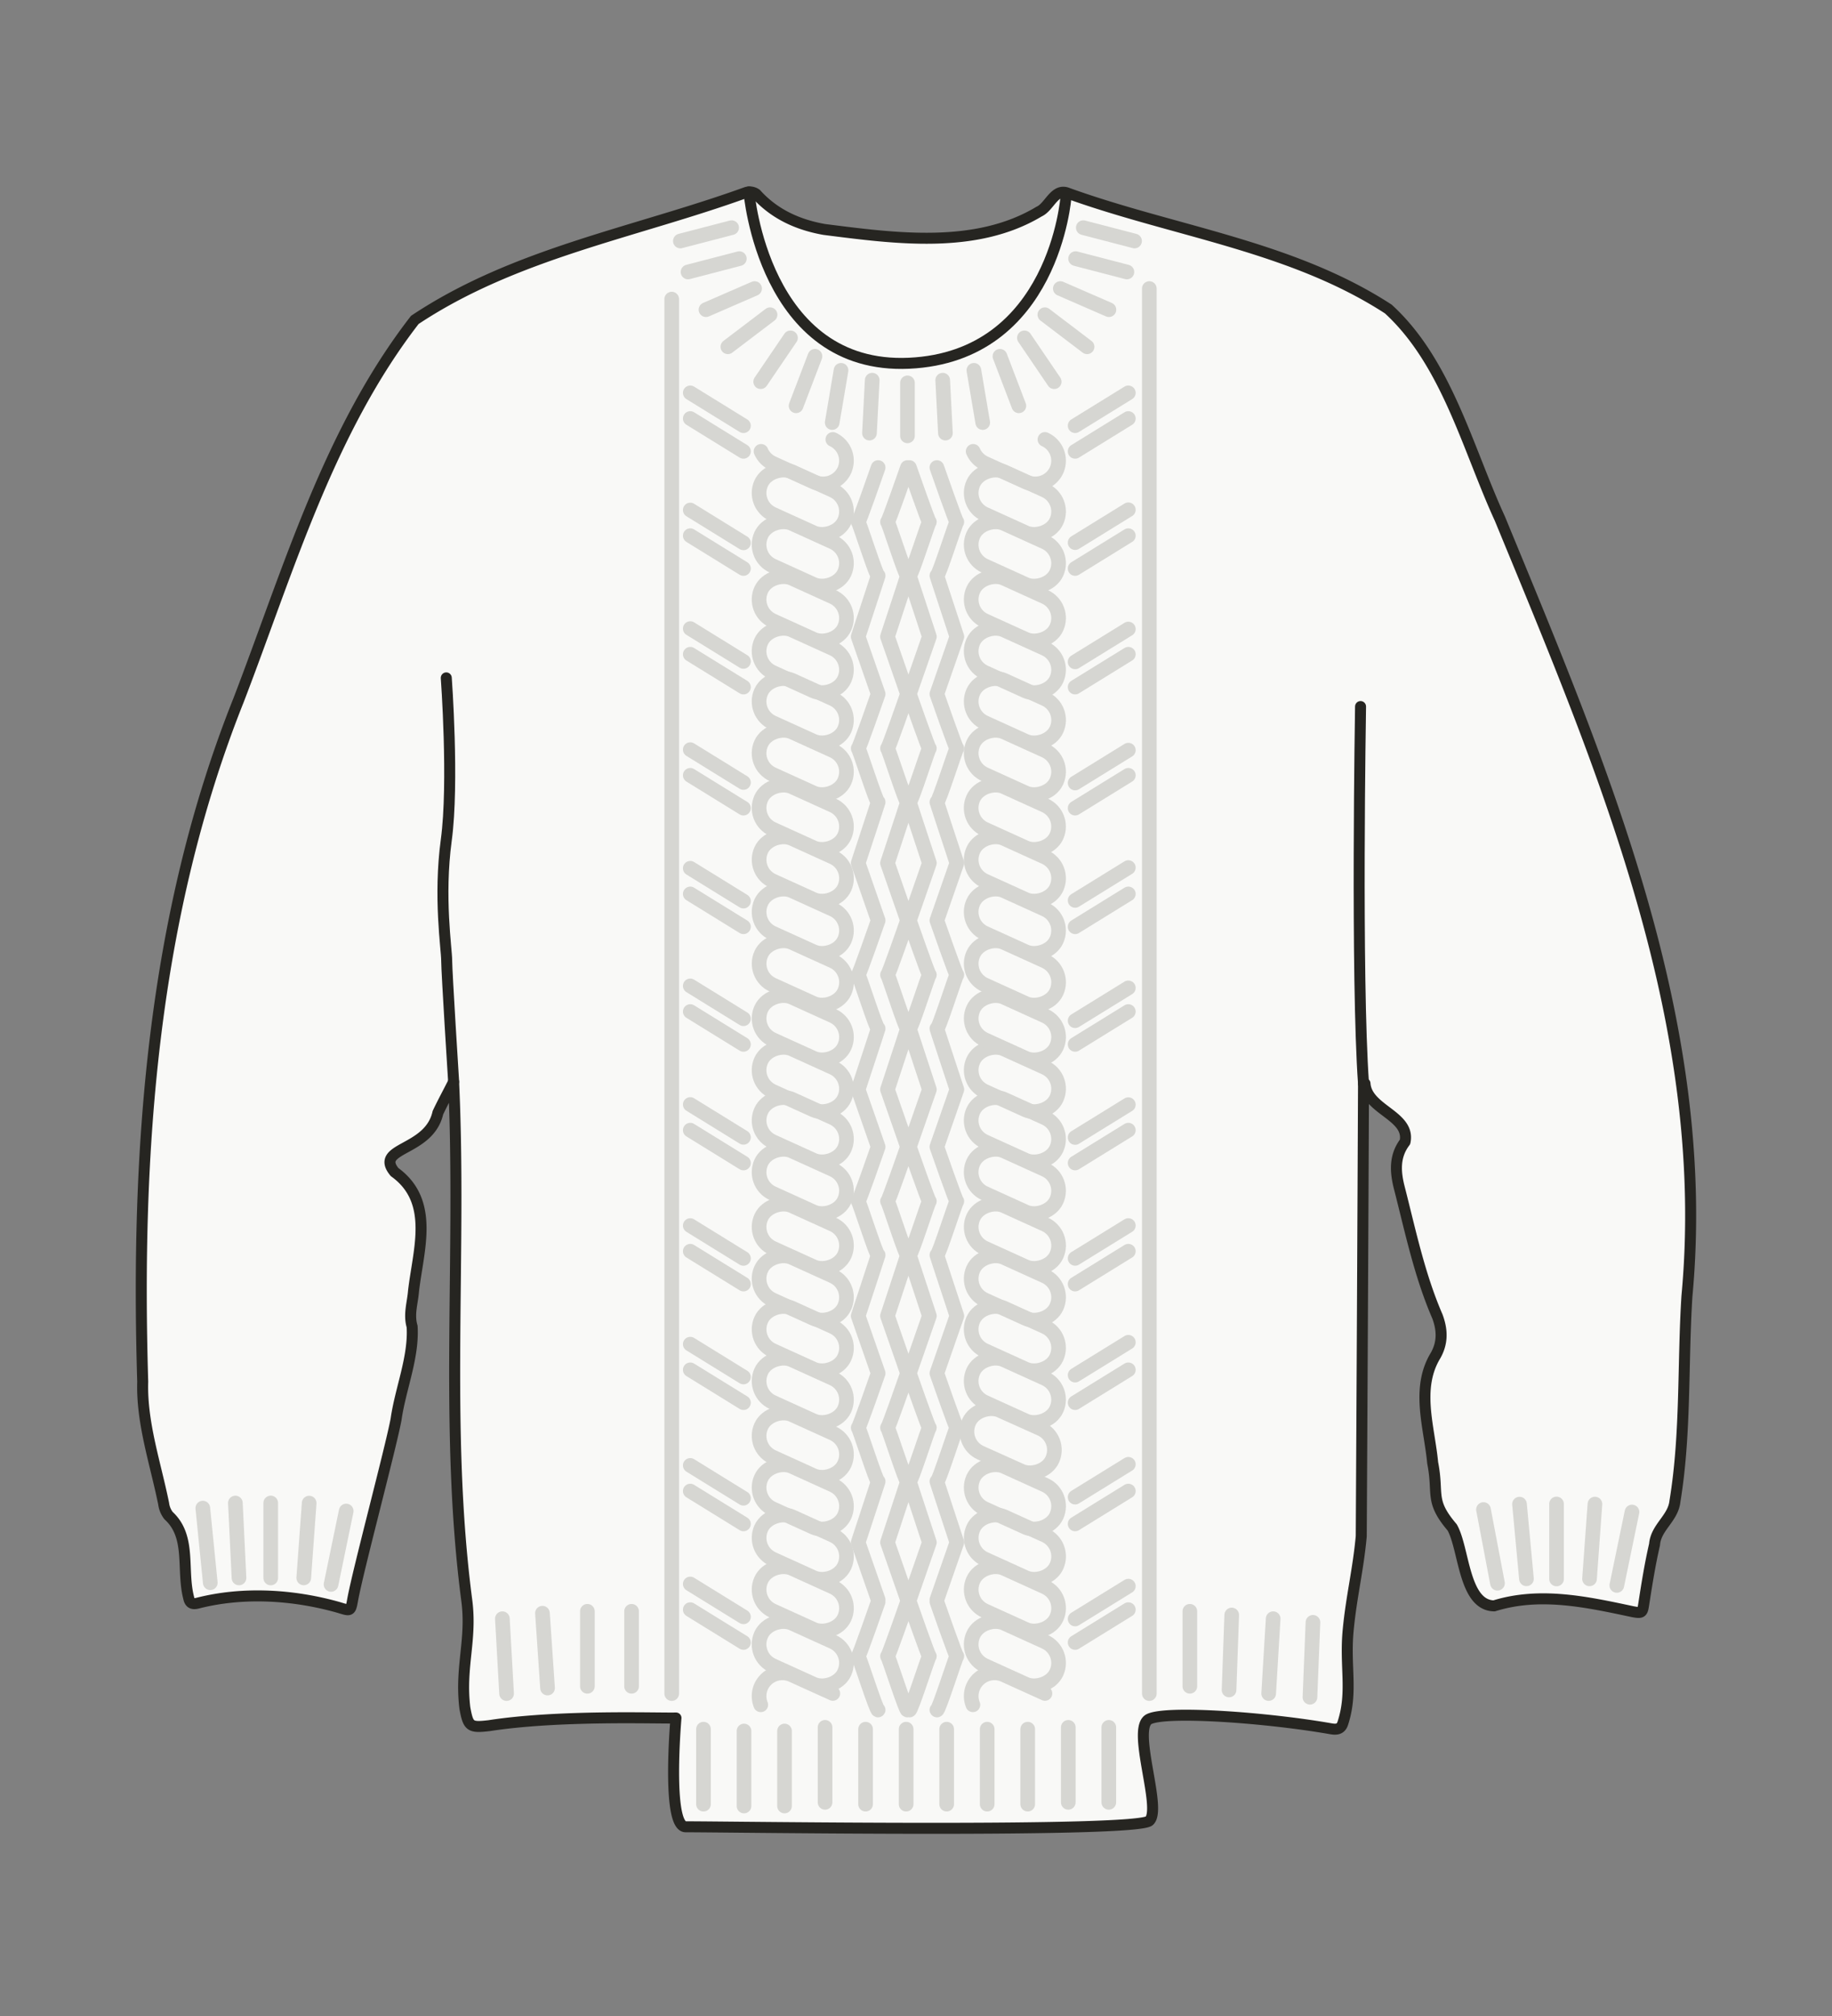 <svg xmlns="http://www.w3.org/2000/svg" width="500" height="550" viewBox="0 0 500 550"><rect x="0" y="0" width="500" height="550" fill="#808080" stroke="none"/><path d="M372.14 295.65q-.27 61.74-.62 123.46c-.81 9-2.68 16.41-3.55 25.45-1 10.07 1.34 17-1.5 25.63-.59 1.77-2 1.67-3.35 1.43-17.11-3-44.4-5-49.44-2.65s3.57 24.48 0 27.78-114.15 1.62-126.54 1.63c-5.26 0-2.65-29.68-2.65-29.68-5.25.13-31.85-.87-51 2.09-5.23.6-5.68.28-6.62-4.82-1.35-11.26 1.94-18.53.53-29.31-6.15-46.82-1.39-94.38-3.6-141.53-1.42 2.82-2.94 5.6-4.29 8.45-2.37 10.68-17.5 9.31-11.81 16.19 11.11 8 6.41 21.38 5.15 32.56-.25 3.15-1.35 6.27-.37 9.58.51 8.43-3.19 16.94-4.38 25.31-1.5 8-10.42 41.27-11.86 49.29-.57 3.17-.61 3-3.74 2.05-12.38-3.52-26.09-4.38-38.6-1.18-1.39.34-2.11 0-2.41-1.47-2-7.76.82-16.67-5.49-22.43a6.66 6.66 0 01-1.33-3.22c-2.23-11-6.07-22.12-5.72-33.31-1.91-63 2.6-126.93 26.19-186 13.61-35.43 24.56-73.32 48.07-103.67 27.32-18.2 60-23.76 90.46-34.78a3.13 3.13 0 012.72.43c5 5.55 11.46 8.41 18.56 9.67 19.19 2.42 41.29 5.55 58.65-4.88 2.85-1.27 4.2-6.53 7.87-5 29.12 10.5 61 14.41 87.44 31.59 15.94 14.59 21.63 38 30.45 57.2 27.81 67.49 58 137.4 51.05 212.08-1.19 18.66-.23 37.45-3.28 56-.49 4.66-5.21 7.09-5.56 11.78-1.22 5.28-2.08 10.65-2.91 16-.4 2.6-.41 2.82-3.08 2.32-12.48-2.65-25.26-5.48-37.8-1.58-8.34-.14-8.13-15.55-11.44-21.4-6.28-7.37-3.61-9-5.33-17.63-.9-9.7-4.68-20.27.79-29.27 2-3.53 1.86-7 .51-10.65-4.9-11.29-7.4-23.42-10.45-35.3-1.07-4.3-1.31-8.49 1.61-12.33 1.51-7.24-10.43-8.68-10.93-15.93z" fill="#f9f9f7" stroke="#262521" stroke-linecap="round" stroke-linejoin="round" stroke-width="3"/><path d="M121.8 184.94s2.11 28.62 0 44.25.11 29.69.11 32.87 1.9 33.07 1.9 33.07M371.33 192.76s-1.25 73.85.81 102.89" fill="none" stroke="#262521" stroke-linecap="round" stroke-linejoin="round" stroke-width="3"/><path fill="none" stroke="#d6d6d2" stroke-linecap="round" stroke-linejoin="round" stroke-width="4" d="M73.89 410.04v20.46M64.24 410.05l.99 20.44M84.38 410.07l-1.48 20.41M94.49 412.23l-4.14 20.03M55.35 411.44l2.04 20.36M424.82 410.31v20.46M414.71 410.35l1.9 20.38M435.3 410.34l-1.48 20.4M445.41 412.5l-4.14 20.03M404.88 411.83l3.82 20.11M247.31 471.75v20.46M258.37 471.75v20.46M269.43 471.75v20.46M280.49 471.75v20.46M291.56 471.25v20.46M302.62 471.25v20.46M324.74 439.59v20.46M172.37 439.59v20.46M192 471.75v20.46M203.06 472.25v20.46M137.11 441.61l1.15 20.43M148.05 440.11l1.39 20.42M160.31 439.59v20.46M214.12 472.25v20.46M225.18 471.25v20.46M236.24 471.75v20.46M336.17 440.6l-.73 20.45M347.48 441.61l-1.23 20.42M358.34 442.6l-.82 20.44M293.56 70.56l14 3.64M295.66 62.11l13.99 3.64M247.67 104.45v14.46M257.29 103.72l.74 14.44M265.8 101.03l2.41 14.25M272.91 97.2l5.16 13.51M279.59 92.17l8.13 11.96M285.17 85.86l11.52 8.75M289.39 78.72l13.26 5.77M201.78 70.56l-14 3.64M199.68 62.11l-13.99 3.64M238.05 103.72l-.75 14.44M229.54 101.03l-2.41 14.25M222.43 97.2l-5.16 13.51M215.74 92.17l-8.13 11.96M210.17 85.86l-11.52 8.75M205.95 78.72l-13.27 5.77"/><path d="M204.41 52.37s4 48.55 43.68 46.73 42.84-45.41 42.84-45.41" fill="none" stroke="#262521" stroke-linecap="round" stroke-linejoin="round" stroke-width="3"/><path fill="none" stroke="#d6d6d2" stroke-linecap="round" stroke-linejoin="round" stroke-width="4" d="M183.33 81.6v380.44M313.68 78.72v383.32M247.67 127.55s-5.45 15.64-5.45 14.85 5.16 15.45 5.45 14.65-5.45 16.64-5.45 16.64l5.45 15.64M248.2 127.55s5.45 15.64 5.45 14.85-5.16 15.45-5.45 14.65 5.45 16.64 5.45 16.64l-5.45 15.64M247.67 189.33s-5.45 15.64-5.45 14.85 5.16 15.44 5.45 14.65-5.45 16.63-5.45 16.63l5.45 15.65M248.2 189.33s5.45 15.64 5.45 14.85-5.16 15.44-5.45 14.65 5.45 16.63 5.45 16.63l-5.45 15.65M247.67 251.11s-5.45 15.64-5.45 14.85 5.16 15.44 5.45 14.65-5.45 16.63-5.45 16.63l5.45 15.64M248.2 251.11s5.45 15.64 5.45 14.85-5.16 15.44-5.45 14.65 5.45 16.63 5.45 16.63l-5.45 15.64M247.67 312.88s-5.45 15.65-5.45 14.85 5.16 15.45 5.45 14.66-5.45 16.61-5.45 16.61l5.45 15.64M248.2 312.88s5.45 15.65 5.45 14.85-5.16 15.45-5.45 14.66 5.45 16.61 5.45 16.61l-5.45 15.64M247.67 374.66s-5.45 15.64-5.45 14.85 5.16 15.45 5.45 14.65-5.45 16.64-5.45 16.64l5.45 15.64M248.2 374.66s5.45 15.64 5.45 14.85-5.16 15.45-5.45 14.65 5.45 16.64 5.45 16.64l-5.45 15.64M247.67 437s-5.45 15.64-5.45 14.85 5.16 15.45 5.45 14.65M239.67 127.55s-5.45 15.64-5.45 14.85 5.16 15.45 5.45 14.65-5.45 16.64-5.45 16.64l5.45 15.64M239.67 189.33s-5.45 15.64-5.45 14.85 5.16 15.44 5.45 14.65-5.45 16.63-5.45 16.63l5.45 15.65M239.67 251.11s-5.45 15.64-5.45 14.85 5.16 15.44 5.45 14.65-5.45 16.63-5.45 16.63l5.45 15.64M239.67 312.88s-5.45 15.65-5.45 14.85 5.16 15.45 5.45 14.66-5.45 16.61-5.45 16.61l5.45 15.64M239.67 374.66s-5.45 15.64-5.45 14.85 5.16 15.45 5.45 14.65-5.45 16.64-5.45 16.64l5.45 15.64M239.67 437s-5.45 15.64-5.45 14.85 5.16 15.45 5.45 14.65M248.2 437s5.45 15.64 5.45 14.85-5.16 15.45-5.45 14.65M255.7 127.55s5.45 15.64 5.45 14.85-5.16 15.45-5.45 14.65 5.45 16.64 5.45 16.64l-5.45 15.64M255.7 189.33s5.45 15.64 5.45 14.85-5.16 15.44-5.45 14.65 5.45 16.63 5.45 16.63l-5.45 15.65M255.7 251.11s5.45 15.64 5.45 14.85-5.15 15.44-5.45 14.65 5.45 16.63 5.45 16.63l-5.45 15.64M255.7 312.88s5.45 15.65 5.45 14.85-5.16 15.45-5.45 14.66 5.45 16.61 5.45 16.61l-5.45 15.64M255.7 374.66s5.45 15.64 5.45 14.85S256 405 255.7 404.16s5.45 16.64 5.45 16.64l-5.45 15.64M255.7 437s5.45 15.64 5.45 14.85-5.16 15.45-5.45 14.65M293.43 123.14l14.52-8.96M293.43 116.14l14.52-8.96M293.43 148.04l14.52-8.96M293.43 180.57l14.52-8.96M293.43 213.62l14.52-8.96M293.43 245.65l14.52-8.96M293.43 278.47l14.52-8.96M293.43 310.33l14.52-8.96M293.43 343.31l14.52-8.96M293.43 375.16l14.52-8.96M293.43 408.45l14.52-8.96M293.43 441.69l14.52-8.96M293.43 155.1l14.52-8.96M293.43 187.45l14.52-8.96M293.43 220.48l14.52-8.96M293.43 252.84l14.52-8.96M293.43 284.93l14.52-8.96M293.43 317.29l14.52-8.96M293.43 350.32l14.52-8.96M293.43 382.67l14.52-8.96M293.43 415.75l14.52-8.96M293.43 448.1l14.52-8.96M202.91 123.14l-14.52-8.96M202.91 155.1l-14.52-8.96M202.91 187.45l-14.52-8.96M202.91 220.48l-14.52-8.96M202.91 252.84l-14.52-8.96M202.91 284.93l-14.52-8.96M202.91 317.29l-14.52-8.96M202.91 350.32l-14.52-8.96M202.91 382.67l-14.52-8.96M202.91 415.75l-14.52-8.96M202.91 448.1l-14.52-8.96M202.91 116.14l-14.52-8.96M202.91 148.1l-14.52-8.96M202.91 180.45l-14.52-8.96M202.91 213.48l-14.52-8.96M202.91 245.84l-14.52-8.96M202.91 277.93l-14.52-8.96M202.91 310.29l-14.52-8.96M202.91 343.32l-14.52-8.96M202.91 375.67l-14.52-8.96M202.91 408.75l-14.52-8.96M202.91 441.1l-14.52-8.96"/><rect x="270.64" y="138.66" width="12.7" height="24.95" rx="6.35" transform="rotate(-65.58 276.987 151.135)" stroke-width="4" stroke="#d6d6d2" stroke-linecap="round" stroke-linejoin="round" fill="none"/><rect x="270.64" y="124.55" width="12.7" height="24.95" rx="6.35" transform="rotate(-65.58 276.986 137.022)" stroke-width="4" stroke="#d6d6d2" stroke-linecap="round" stroke-linejoin="round" fill="none"/><path d="M285.19 119.89a6.38 6.38 0 013.16 8.41h0a6.38 6.38 0 01-8.41 3.16l-11.15-5.06a6.37 6.37 0 01-3.19-3.26" fill="none" stroke="#d6d6d2" stroke-linecap="round" stroke-linejoin="round" stroke-width="4"/><rect x="270.64" y="167.73" width="12.7" height="24.95" rx="6.35" transform="rotate(-65.58 276.985 180.205)" stroke-width="4" stroke="#d6d6d2" stroke-linecap="round" stroke-linejoin="round" fill="none"/><rect x="270.64" y="153.62" width="12.7" height="24.95" rx="6.35" transform="rotate(-65.58 276.984 166.091)" stroke-width="4" stroke="#d6d6d2" stroke-linecap="round" stroke-linejoin="round" fill="none"/><rect x="270.64" y="195.55" width="12.7" height="24.95" rx="6.35" transform="rotate(-65.58 276.98 208.02)" stroke-width="4" stroke="#d6d6d2" stroke-linecap="round" stroke-linejoin="round" fill="none"/><rect x="270.64" y="181.44" width="12.7" height="24.95" rx="6.35" transform="rotate(-65.58 276.985 193.91)" stroke-width="4" stroke="#d6d6d2" stroke-linecap="round" stroke-linejoin="round" fill="none"/><rect x="270.64" y="224.62" width="12.7" height="24.95" rx="6.35" transform="rotate(-65.58 276.977 237.089)" stroke-width="4" stroke="#d6d6d2" stroke-linecap="round" stroke-linejoin="round" fill="none"/><rect x="270.64" y="210.5" width="12.7" height="24.95" rx="6.35" transform="rotate(-65.58 276.976 222.975)" stroke-width="4" stroke="#d6d6d2" stroke-linecap="round" stroke-linejoin="round" fill="none"/><rect x="270.64" y="252.98" width="12.7" height="24.95" rx="6.35" transform="rotate(-65.58 276.983 265.449)" stroke-width="4" stroke="#d6d6d2" stroke-linecap="round" stroke-linejoin="round" fill="none"/><rect x="270.64" y="238.86" width="12.7" height="24.95" rx="6.35" transform="rotate(-65.58 276.981 251.336)" stroke-width="4" stroke="#d6d6d2" stroke-linecap="round" stroke-linejoin="round" fill="none"/><rect x="270.64" y="282.04" width="12.7" height="24.95" rx="6.35" transform="rotate(-65.58 276.978 294.506)" stroke-width="4" stroke="#d6d6d2" stroke-linecap="round" stroke-linejoin="round" fill="none"/><rect x="270.64" y="267.93" width="12.7" height="24.95" rx="6.35" transform="rotate(-65.58 276.984 280.397)" stroke-width="4" stroke="#d6d6d2" stroke-linecap="round" stroke-linejoin="round" fill="none"/><rect x="270.64" y="309.86" width="12.7" height="24.95" rx="6.35" transform="rotate(-65.58 276.975 322.333)" stroke-width="4" stroke="#d6d6d2" stroke-linecap="round" stroke-linejoin="round" fill="none"/><rect x="270.64" y="295.75" width="12.7" height="24.95" rx="6.35" transform="rotate(-65.58 276.981 308.225)" stroke-width="4" stroke="#d6d6d2" stroke-linecap="round" stroke-linejoin="round" fill="none"/><rect x="270.64" y="338.93" width="12.7" height="24.95" rx="6.35" transform="rotate(-65.58 276.978 351.395)" stroke-width="4" stroke="#d6d6d2" stroke-linecap="round" stroke-linejoin="round" fill="none"/><rect x="270.64" y="324.82" width="12.7" height="24.95" rx="6.35" transform="rotate(-65.58 276.977 337.282)" stroke-width="4" stroke="#d6d6d2" stroke-linecap="round" stroke-linejoin="round" fill="none"/><rect x="270.64" y="366.85" width="12.7" height="24.95" rx="6.35" transform="rotate(-65.58 276.976 379.323)" stroke-width="4" stroke="#d6d6d2" stroke-linecap="round" stroke-linejoin="round" fill="none"/><rect x="270.64" y="352.74" width="12.7" height="24.95" rx="6.35" transform="rotate(-65.58 276.975 365.21)" stroke-width="4" stroke="#d6d6d2" stroke-linecap="round" stroke-linejoin="round" fill="none"/><rect x="270.64" y="395.92" width="12.7" height="24.95" rx="6.35" transform="rotate(-65.58 276.98 408.384)" stroke-width="4" stroke="#d6d6d2" stroke-linecap="round" stroke-linejoin="round" fill="none"/><rect x="270.64" y="381.81" width="12.7" height="24.95" rx="6.35" transform="rotate(-65.8 275.468 394.567)" stroke-width="4" stroke="#d6d6d2" stroke-linecap="round" stroke-linejoin="round" fill="none"/><rect x="270.64" y="423.74" width="12.7" height="24.95" rx="6.35" transform="rotate(-65.58 276.981 436.204)" stroke-width="4" stroke="#d6d6d2" stroke-linecap="round" stroke-linejoin="round" fill="none"/><rect x="270.64" y="409.63" width="12.7" height="24.95" rx="6.35" transform="rotate(-65.58 276.98 422.09)" stroke-width="4" stroke="#d6d6d2" stroke-linecap="round" stroke-linejoin="round" fill="none"/><path d="M265.53 465.1a6.34 6.34 0 01.11-5h0a6.36 6.36 0 018.41-3.15l11.14 5.05" fill="none" stroke="#d6d6d2" stroke-linecap="round" stroke-linejoin="round" stroke-width="4"/><rect x="270.64" y="438.69" width="12.7" height="24.95" rx="6.35" transform="rotate(-65.58 276.978 451.16)" stroke-width="4" stroke="#d6d6d2" stroke-linecap="round" stroke-linejoin="round" fill="none"/><rect x="212.75" y="138.66" width="12.7" height="24.95" rx="6.35" transform="rotate(-65.58 219.089 151.133)" stroke-width="4" stroke="#d6d6d2" stroke-linecap="round" stroke-linejoin="round" fill="none"/><rect x="212.75" y="124.55" width="12.7" height="24.95" rx="6.35" transform="rotate(-65.58 219.095 137.024)" stroke-width="4" stroke="#d6d6d2" stroke-linecap="round" stroke-linejoin="round" fill="none"/><path d="M227.3 119.89a6.38 6.38 0 013.16 8.41h0a6.38 6.38 0 01-8.41 3.16l-11.15-5.06a6.37 6.37 0 01-3.19-3.26" fill="none" stroke="#d6d6d2" stroke-linecap="round" stroke-linejoin="round" stroke-width="4"/><rect x="212.75" y="167.73" width="12.7" height="24.95" rx="6.35" transform="rotate(-65.58 219.087 180.202)" stroke-width="4" stroke="#d6d6d2" stroke-linecap="round" stroke-linejoin="round" fill="none"/><rect x="212.75" y="153.62" width="12.7" height="24.95" rx="6.35" transform="rotate(-65.58 219.093 166.094)" stroke-width="4" stroke="#d6d6d2" stroke-linecap="round" stroke-linejoin="round" fill="none"/><rect x="212.75" y="195.55" width="12.7" height="24.95" rx="6.35" transform="rotate(-65.58 219.089 208.022)" stroke-width="4" stroke="#d6d6d2" stroke-linecap="round" stroke-linejoin="round" fill="none"/><rect x="212.75" y="181.44" width="12.7" height="24.95" rx="6.35" transform="rotate(-65.58 219.087 193.909)" stroke-width="4" stroke="#d6d6d2" stroke-linecap="round" stroke-linejoin="round" fill="none"/><rect x="212.75" y="224.62" width="12.7" height="24.95" rx="6.35" transform="rotate(-65.58 219.092 237.084)" stroke-width="4" stroke="#d6d6d2" stroke-linecap="round" stroke-linejoin="round" fill="none"/><rect x="212.75" y="210.5" width="12.7" height="24.95" rx="6.35" transform="rotate(-65.58 219.09 222.97)" stroke-width="4" stroke="#d6d6d2" stroke-linecap="round" stroke-linejoin="round" fill="none"/><rect x="212.75" y="252.98" width="12.7" height="24.95" rx="6.35" transform="rotate(-65.58 219.09 265.44)" stroke-width="4" stroke="#d6d6d2" stroke-linecap="round" stroke-linejoin="round" fill="none"/><rect x="212.75" y="238.86" width="12.7" height="24.95" rx="6.35" transform="rotate(-65.58 219.095 251.33)" stroke-width="4" stroke="#d6d6d2" stroke-linecap="round" stroke-linejoin="round" fill="none"/><rect x="212.75" y="282.04" width="12.7" height="24.95" rx="6.35" transform="rotate(-65.58 219.087 294.509)" stroke-width="4" stroke="#d6d6d2" stroke-linecap="round" stroke-linejoin="round" fill="none"/><rect x="212.75" y="267.93" width="12.7" height="24.95" rx="6.35" transform="rotate(-65.58 219.086 280.395)" stroke-width="4" stroke="#d6d6d2" stroke-linecap="round" stroke-linejoin="round" fill="none"/><rect x="212.75" y="309.86" width="12.7" height="24.95" rx="6.35" transform="rotate(-65.58 219.09 322.329)" stroke-width="4" stroke="#d6d6d2" stroke-linecap="round" stroke-linejoin="round" fill="none"/><rect x="212.75" y="295.75" width="12.7" height="24.95" rx="6.35" transform="rotate(-65.58 219.088 308.215)" stroke-width="4" stroke="#d6d6d2" stroke-linecap="round" stroke-linejoin="round" fill="none"/><rect x="212.75" y="338.93" width="12.7" height="24.95" rx="6.35" transform="rotate(-65.58 219.087 351.398)" stroke-width="4" stroke="#d6d6d2" stroke-linecap="round" stroke-linejoin="round" fill="none"/><rect x="212.75" y="324.82" width="12.7" height="24.95" rx="6.35" transform="rotate(-65.58 219.086 337.285)" stroke-width="4" stroke="#d6d6d2" stroke-linecap="round" stroke-linejoin="round" fill="none"/><rect x="212.75" y="366.85" width="12.7" height="24.95" rx="6.35" transform="rotate(-65.58 219.09 379.318)" stroke-width="4" stroke="#d6d6d2" stroke-linecap="round" stroke-linejoin="round" fill="none"/><rect x="212.75" y="352.74" width="12.7" height="24.95" rx="6.35" transform="rotate(-65.58 219.09 365.204)" stroke-width="4" stroke="#d6d6d2" stroke-linecap="round" stroke-linejoin="round" fill="none"/><rect x="212.75" y="395.92" width="12.7" height="24.95" rx="6.35" transform="rotate(-65.58 219.089 408.387)" stroke-width="4" stroke="#d6d6d2" stroke-linecap="round" stroke-linejoin="round" fill="none"/><rect x="212.75" y="381.81" width="12.7" height="24.95" rx="6.35" transform="rotate(-65.58 219.087 394.274)" stroke-width="4" stroke="#d6d6d2" stroke-linecap="round" stroke-linejoin="round" fill="none"/><rect x="212.75" y="423.74" width="12.7" height="24.95" rx="6.35" transform="rotate(-65.58 219.09 436.207)" stroke-width="4" stroke="#d6d6d2" stroke-linecap="round" stroke-linejoin="round" fill="none"/><rect x="212.75" y="409.63" width="12.7" height="24.95" rx="6.35" transform="rotate(-65.58 219.09 422.094)" stroke-width="4" stroke="#d6d6d2" stroke-linecap="round" stroke-linejoin="round" fill="none"/><path d="M207.63 465.1a6.39 6.39 0 01.11-5h0a6.37 6.37 0 018.41-3.15L227.3 462" fill="none" stroke="#d6d6d2" stroke-linecap="round" stroke-linejoin="round" stroke-width="4"/><rect x="212.75" y="438.69" width="12.7" height="24.95" rx="6.35" transform="rotate(-65.58 219.087 451.163)" stroke-width="4" stroke="#d6d6d2" stroke-linecap="round" stroke-linejoin="round" fill="none"/></svg>